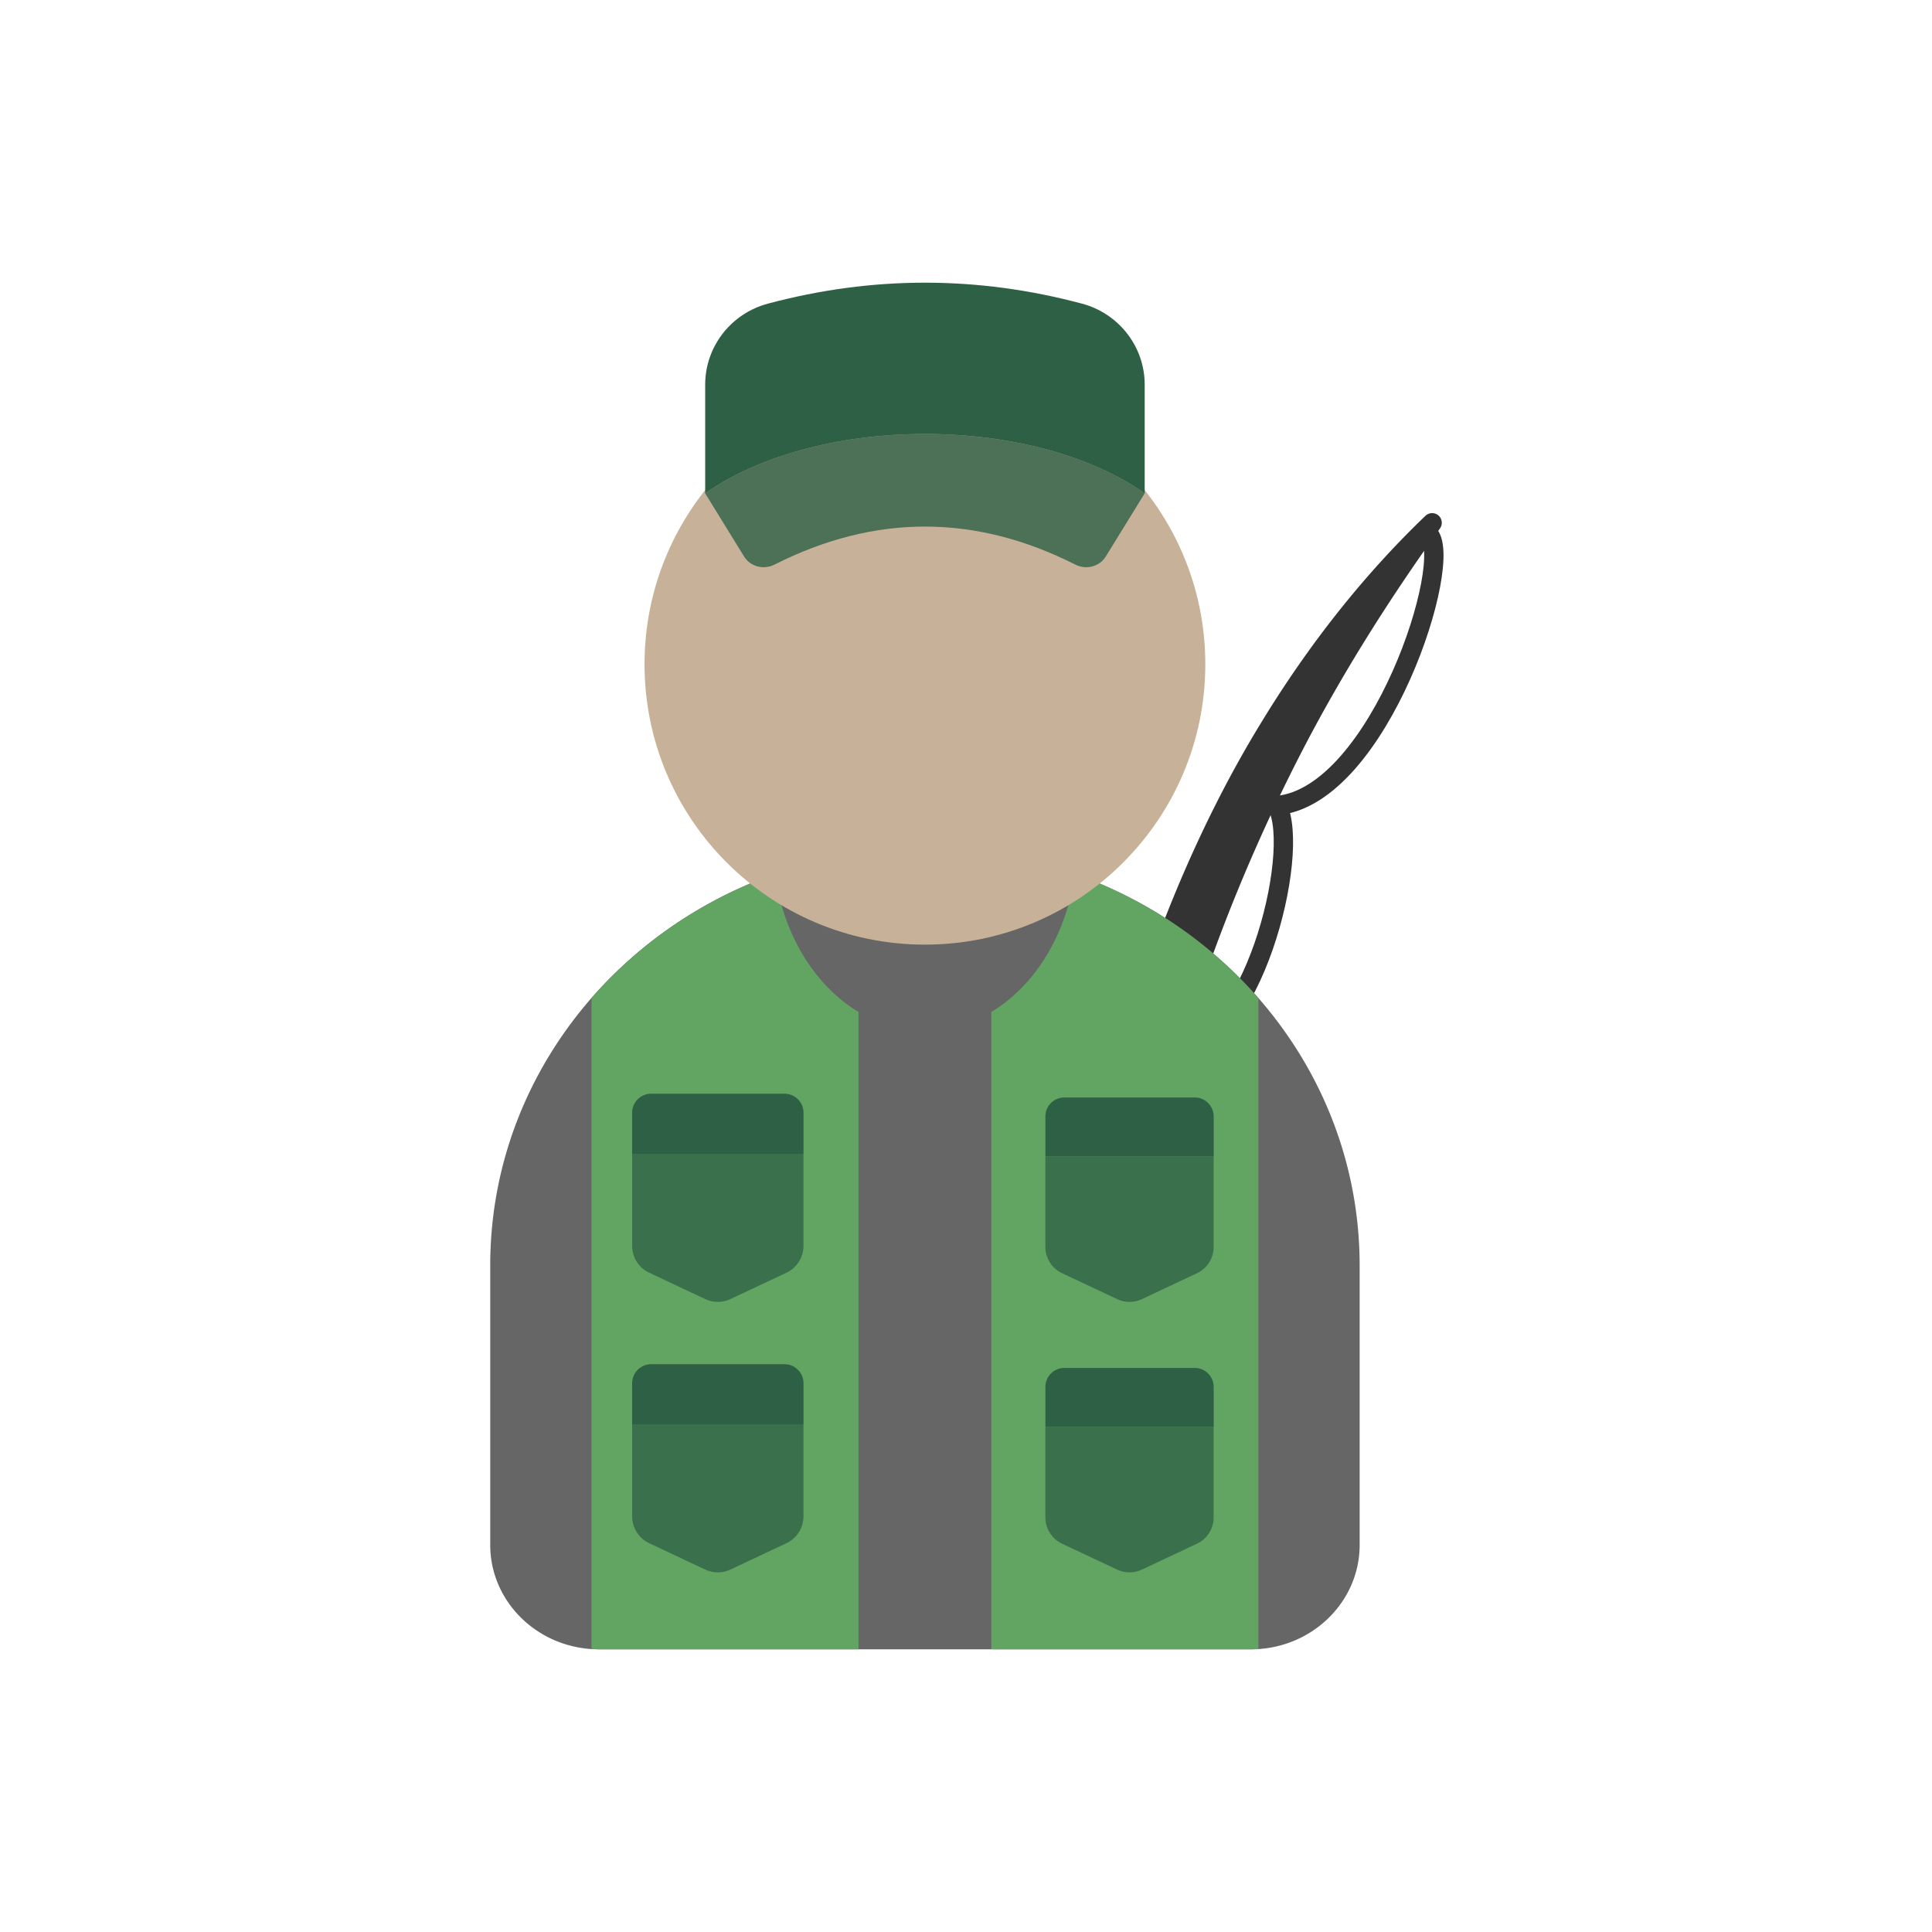 <?xml version="1.0"?><svg version="1.1" id="圖層_1" xmlns="http://www.w3.org/2000/svg" x="0" y="0" viewBox="0 0 100 100" xml:space="preserve"><path d="M73.917 27.623c1.441 1.251-2.513 13.584-7.814 14.07 1.286 2.48-1.382 12.764-5.317 12.634-.017-.083.079-.165.158-.135" fill="none" stroke="#333" stroke-linecap="round" stroke-miterlimit="10"/><path d="M74.454 26.681a.502.502 0 0 0-.673.017c-3.15 3.018-6 6.603-8.471 10.652-2.236 3.642-4.194 7.796-5.821 12.35a80.89 80.89 0 0 0-3.373 13.175 86.237 86.237 0 0 0-1.242 13.483.499.499 0 0 0 .99.104l.245-1.229c.777-3.902 1.581-7.938 2.515-11.845 1.203-4.968 2.376-9.001 3.695-12.696a91.11 91.11 0 0 1 5.213-12.082c1.946-3.719 4.237-7.402 7.001-11.26a.5.5 0 0 0-.079-.669z" fill="#333"/><path d="M58.144 46.292a23.131 23.131 0 0 0-10.27-2.397c-3.704 0-7.189.875-10.27 2.397-7.257 3.585-12.23 10.831-12.23 19.206v14.467c0 2.984 2.52 5.403 5.628 5.403h33.745c3.108 0 5.628-2.419 5.628-5.403V65.498c-.001-8.375-4.974-15.621-12.231-19.206z" fill="#666"/><path d="M30.615 85.349l-.021-.001h.001a.14.14 0 0 0 .02.001z" fill="none"/><path d="M30.595 85.348a5.774 5.774 0 0 1-.227-.017c.075.009.151.012.227.017z" fill="#c69c6d"/><path d="M30.596 85.348l.02.001-.02-.001z" fill="#c69c6d"/><path d="M30.796 85.358l.022.001a5.162 5.162 0 0 0-.022-.001z" fill="#f5e6c8"/><path d="M30.796 85.358a5.48 5.48 0 0 1-.181-.009c.049.003.097.009.146.011l.035-.002z" fill="#f5e6c8"/><path d="M31.002 85.368c-.062 0-.122-.007-.184-.009l-.022-.001c.069.002.136.01.206.01z" fill="#f5e6c8"/><path d="M31.005 85.368c-.064.004-.124-.008-.187-.009.062.002.122.009.184.009h.003z" fill="#f5e6c8"/><path d="M40.116 45.233c-.863.307-1.702.659-2.512 1.059a22.5 22.5 0 0 0-6.988 5.368v33.689c.067.004.135.008.202.01.063.001.124.013.187.009h13.431V52.38c-2.249-1.356-3.894-3.991-4.32-7.147z" fill="#62a562"/><path d="M58.144 46.292c-.81-.4-1.65-.753-2.512-1.059-.426 3.156-2.072 5.791-4.321 7.147v32.988h13.435c.13 0 .258-.01.386-.019V51.66a22.515 22.515 0 0 0-6.988-5.368z" fill="#62a562"/><path d="M61.954 65.902l-2.848 1.34a1.51 1.51 0 0 1-1.284 0l-2.848-1.34a1.509 1.509 0 0 1-.866-1.364v-4.679h8.71v4.68a1.5 1.5 0 0 1-.864 1.363z" opacity=".76" fill="#2e6045"/><path d="M61.838 56.805h-6.747a.982.982 0 0 0-.982.982v2.071h8.711v-2.071a.982.982 0 0 0-.982-.982z" fill="#2e6045"/><path d="M33.6 65.875l2.9 1.365c.414.195.893.195 1.307 0l2.9-1.365c.538-.253.882-.794.882-1.389V59.72h-8.87v4.766c0 .595.343 1.136.881 1.389z" opacity=".76" fill="#2e6045"/><path d="M33.701 56.611h6.907c.542 0 .982.44.982.982v2.127h-8.871v-2.127c0-.542.439-.982.982-.982z" fill="#2e6045"/><path d="M61.954 79.902l-2.848 1.34a1.51 1.51 0 0 1-1.284 0l-2.848-1.34a1.509 1.509 0 0 1-.866-1.364v-4.679h8.71v4.68a1.5 1.5 0 0 1-.864 1.363z" opacity=".76" fill="#2e6045"/><path d="M61.838 70.805h-6.747a.982.982 0 0 0-.982.982v2.071h8.711v-2.071a.982.982 0 0 0-.982-.982z" fill="#2e6045"/><path d="M33.6 79.875l2.9 1.365c.414.195.893.195 1.307 0l2.9-1.365c.538-.253.882-.794.882-1.389V73.72h-8.87v4.766c0 .595.343 1.136.881 1.389z" opacity=".76" fill="#2e6045"/><path d="M33.701 70.611h6.907c.542 0 .982.44.982.982v2.127h-8.871v-2.127c0-.542.439-.982.982-.982z" fill="#2e6045"/><circle cx="47.874" cy="34.381" r="14.513" fill="#c7b299"/><path d="M59.249 25.535v-5.624c0-1.974-1.341-3.686-3.248-4.195-5.418-1.446-10.836-1.446-16.253 0-1.907.509-3.248 2.221-3.248 4.195v5.624c2.658-1.87 6.761-3.073 11.375-3.073s8.716 1.203 11.374 3.073z" fill="#2e6045"/><path d="M57.239 28.798l2.01-3.263c-2.658-1.87-6.761-3.073-11.375-3.073s-8.717 1.203-11.375 3.073l2.01 3.263c.332.538 1.018.71 1.582.424 5.188-2.622 10.377-2.622 15.565 0 .565.286 1.251.114 1.583-.424z" opacity=".8" fill="#2e6045"/></svg>